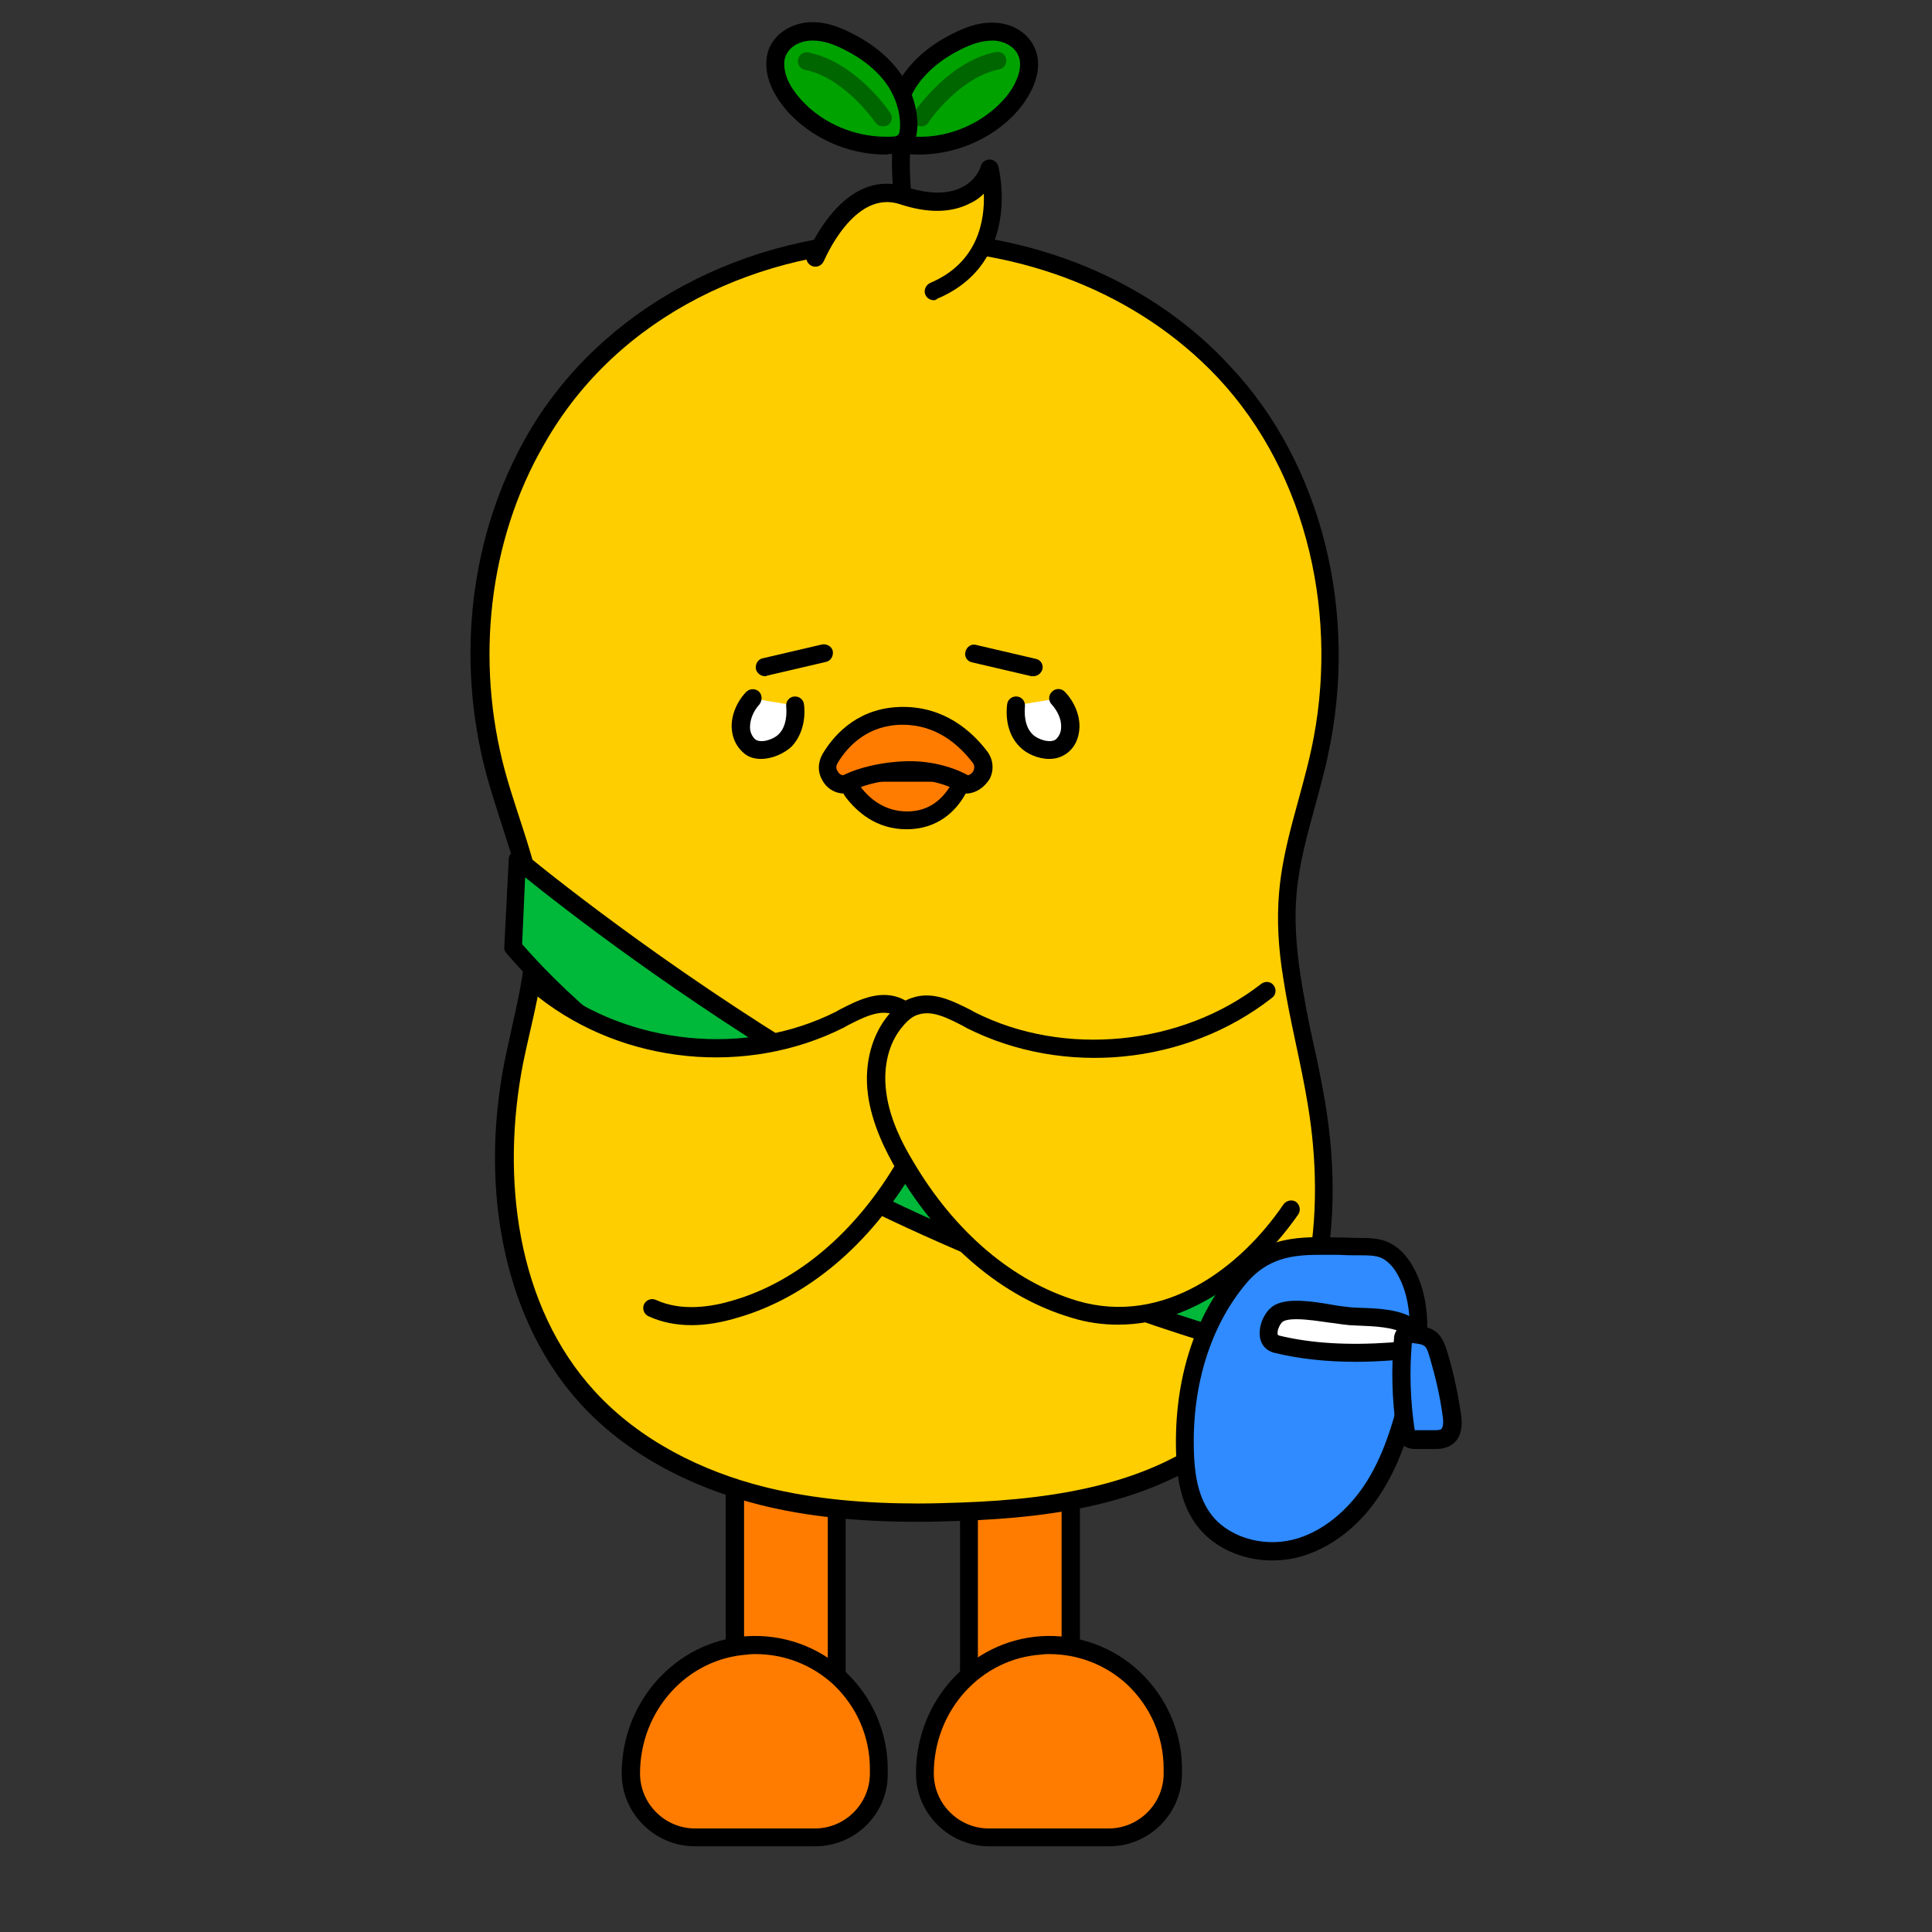 <?xml version="1.0" encoding="utf-8"?>
<!-- Generator: Adobe Illustrator 26.0.3, SVG Export Plug-In . SVG Version: 6.00 Build 0)  -->
<svg version="1.1" id="레이어_1" xmlns="http://www.w3.org/2000/svg" xmlns:xlink="http://www.w3.org/1999/xlink" x="0px"
	 y="0px" viewBox="0 0 390 390" style="enable-background:new 0 0 390 390;" xml:space="preserve">
<rect x="0" y="0" width="390" height="390" fill="#333333" stroke="none"/>
<style type="text/css">
	.st0{fill:#00A200;}
	.st1{fill:#006600;}
	.st2{fill:#FFCE00;}
	.st3{fill:#FF7C00;}
	.st4{fill:#00B839;}
	.st5{fill:#2F8BFF;}
	.st6{fill:#FFFFFF;}
	.st7{fill:none;}
</style>
<g>
	<g>
		<path class="st0" d="M202.1,23.2c2-1.8,3.7-3.9,4.8-6.3c0.8-2,1.2-4.2,0.5-6.2c-1-2.5-3.8-4.1-6.5-4.2c-2.7-0.2-5.4,0.8-7.8,2
			c-3.8,1.9-7.4,4.6-9.7,8.2c-1.7,2.6-2.6,5.7-2.6,8.7c0.1,3.2,1.1,4,4.1,4.1C191.1,29.6,197.4,27.3,202.1,23.2z"/>
		<path d="M185.5,31.2c-0.2,0-0.4,0-0.6,0c-4.1-0.1-5.8-1.8-5.9-5.8c-0.1-3.3,1-6.8,2.9-9.7c2.3-3.6,5.8-6.6,10.4-8.9
			c3.3-1.7,6.1-2.4,8.7-2.2c3.7,0.2,6.8,2.3,8,5.4c0.9,2.2,0.7,4.9-0.5,7.6c-1.1,2.5-2.9,4.9-5.3,7l0,0
			C198.4,28.8,192,31.2,185.5,31.2z M200.2,8.2c-1.8,0-3.9,0.6-6.3,1.8c-4,2-7,4.6-9,7.6c-1.5,2.4-2.4,5.1-2.3,7.7
			c0,2.1,0.2,2.2,2.4,2.3c5.8,0.2,11.6-2,15.9-5.8l0,0c2-1.8,3.5-3.7,4.3-5.7c0.5-1.1,1.1-3.1,0.4-4.8c-0.8-2-3-3-4.9-3.1
			C200.6,8.2,200.4,8.2,200.2,8.2z M202.1,23.2L202.1,23.2L202.1,23.2z"/>
	</g>
	<g>
		<path class="st1" d="M186,25.5c-0.3,0-0.7-0.1-1-0.3c-0.8-0.6-1-1.7-0.5-2.5c0.3-0.4,7-10.3,16.5-12.2c1-0.2,1.9,0.4,2.1,1.4
			c0.2,1-0.4,1.9-1.4,2.1c-8,1.6-14.2,10.5-14.2,10.6C187.2,25.2,186.6,25.5,186,25.5z"/>
	</g>
	<g>
		<path class="st0" d="M162.2,23.2c-2-1.8-3.7-3.9-4.8-6.3c-0.8-2-1.2-4.2-0.5-6.2c1-2.5,3.8-4.1,6.5-4.2c2.7-0.2,5.4,0.8,7.8,2
			c3.8,1.9,7.4,4.6,9.7,8.2c1.7,2.6,2.6,5.7,2.6,8.7c-0.1,3.2-1.1,4-4.1,4.1C173.1,29.6,166.9,27.3,162.2,23.2z"/>
		<path d="M178.8,31.2c-6.5,0-12.9-2.4-17.8-6.7l0,0c-2.4-2.1-4.2-4.5-5.3-7c-1.2-2.7-1.3-5.4-0.5-7.6c1.2-3,4.3-5.1,8-5.4
			c2.6-0.2,5.4,0.5,8.7,2.2c4.6,2.3,8.1,5.3,10.4,8.9c1.9,3,2.9,6.4,2.9,9.7c-0.1,4.1-1.8,5.8-5.9,5.8
			C179.2,31.2,179,31.2,178.8,31.2z M163.4,21.8c4.3,3.8,10.1,5.9,15.9,5.8c2.2,0,2.3-0.2,2.4-2.3c0-2.6-0.8-5.3-2.3-7.7
			c-1.9-3-5-5.6-9-7.6c-2.7-1.4-4.9-1.9-6.9-1.8c-1.9,0.1-4.1,1.1-4.9,3.1c-0.7,1.7,0,3.8,0.4,4.8C159.9,18.1,161.4,20,163.4,21.8
			L163.4,21.8z"/>
	</g>
	<g>
		<path class="st1" d="M178.2,25.5c-0.6,0-1.2-0.3-1.5-0.8c-0.1-0.1-6.2-9-14.2-10.6c-1-0.2-1.6-1.1-1.4-2.1c0.2-1,1.1-1.6,2.1-1.4
			c9.5,1.9,16.2,11.7,16.5,12.2c0.6,0.8,0.3,2-0.5,2.5C178.9,25.4,178.6,25.5,178.2,25.5z"/>
	</g>
	<g>
		<path class="st2" d="M183.5,49.7c0,0-2.4-14.2-1.4-20.9"/>
		<path d="M181.7,50c-0.1-0.6-2.4-14.6-1.4-21.5l3.6,0.6c-1,6.3,1.3,20.2,1.4,20.3L181.7,50z"/>
	</g>
</g>
<g>
	<g>
		<g>
			<rect x="148.4" y="274.4" class="st3" width="20.5" height="87.9"/>
		</g>
		<g>
			<path d="M170.7,364.1h-24.2v-91.5h24.2V364.1z M150.2,360.5h16.9v-84.3h-16.9V360.5z"/>
		</g>
	</g>
	<g>
		<g>
			<path class="st3" d="M177.5,357.1c0-14.4-12.1-25.9-26.7-25c-13.3,0.9-23.4,12.5-23.4,25.8l0,0c0,7.1,5.8,12.9,12.9,12.9h24.2
				c7.1,0,12.9-5.8,12.9-12.9v-0.8H177.5z"/>
		</g>
		<g>
			<path d="M164.5,372.7h-24.2c-8.1,0-14.8-6.6-14.8-14.7c0-14.6,11-26.7,25.1-27.7c7.5-0.5,14.7,2.1,20.1,7.2
				c5.4,5.1,8.5,12.2,8.5,19.6v0.9C179.3,366.1,172.7,372.7,164.5,372.7z M152.5,333.9c-0.5,0-1,0-1.6,0.1
				c-12.2,0.8-21.7,11.3-21.7,24c0,6.1,5,11.1,11.1,11.1h24.2c6.1,0,11.1-5,11.1-11.1v-0.9c0-6.5-2.6-12.5-7.3-17
				C164,336.1,158.4,333.9,152.5,333.9z"/>
		</g>
	</g>
</g>
<g>
	<g>
		<g>
			<rect x="195.6" y="272.7" class="st3" width="20.5" height="88.1"/>
		</g>
		<g>
			<path d="M218,362.7h-24.2V271H218V362.7z M197.4,359h16.9v-84.5h-16.9V359z"/>
		</g>
	</g>
	<g>
		<g>
			<path class="st3" d="M236.8,357.1c0-14.4-12.1-25.9-26.7-25c-13.3,0.9-23.4,12.5-23.4,25.8l0,0c0,7.1,5.8,12.9,12.9,12.9h24.2
				c7.1,0,12.9-5.8,12.9-12.9v-0.8H236.8z"/>
		</g>
		<g>
			<path d="M223.9,372.7h-24.2c-8.1,0-14.8-6.6-14.8-14.7c0-14.6,11-26.7,25.1-27.7c7.5-0.5,14.7,2.1,20.1,7.2
				c5.4,5.1,8.5,12.2,8.5,19.6v0.9C238.6,366.1,232,372.7,223.9,372.7z M211.8,333.9c-0.5,0-1,0-1.6,0.1
				c-12.2,0.8-21.7,11.3-21.7,24c0,6.1,5,11.1,11.1,11.1h24.2c6.1,0,11.1-5,11.1-11.1v-0.9c0-6.5-2.6-12.5-7.3-17
				C223.3,336.1,217.7,333.9,211.8,333.9z"/>
		</g>
	</g>
</g>
<g>
	<g>
		<g>
			<path class="st2" d="M185.3,305.4c-12.2,0-22.2-1.1-31.4-3.4c-14.5-3.6-26.7-10.5-35.3-19.8c-14.6-15.9-20.2-41.3-14.9-67.9
				c0.4-2.3,1-4.5,1.5-6.8c1.5-6.5,3-13.1,2.8-19.7c-0.2-7.5-2.5-14.6-5-22.1c-1-3.2-2.1-6.5-3-9.7c-6.2-23.1-3.2-47.6,8.2-67.3
				C122.4,64,151,48.6,182.7,48.6c25.2,0,48.7,9.7,64.5,26.5c18,19.2,25.4,48.6,19.3,76.8c-0.7,3.4-1.7,6.9-2.6,10.2
				c-1.6,6-3.4,12.2-3.9,18.5c-0.4,4.9-0.2,10.2,0.8,16.6c0.7,4.6,1.7,9.3,2.6,13.8c0.8,3.9,1.7,8,2.4,12c4.5,27.1-1.3,50.6-16,64.6
				c-15.3,14.6-37.7,17.2-55.6,17.8C191.2,305.3,188.3,305.4,185.3,305.4z"/>
		</g>
	</g>
	<g>
		<g>
			<path d="M182.6,50.3c23.4,0,46.9,8.6,63.2,25.9c18.4,19.6,24.6,48.9,18.9,75.1c-2.1,9.7-5.7,19.1-6.5,28.9
				c-0.5,5.7-0.1,11.4,0.8,17c1.3,8.6,3.6,17.2,5,25.8c3.7,22.2,0.9,47.4-15.4,63c-14.1,13.4-34.9,16.6-54.4,17.3
				c-2.9,0.1-5.9,0.2-8.8,0.2c-10.4,0-20.8-0.8-30.9-3.3c-12.9-3.2-25.4-9.5-34.4-19.3c-15.9-17.3-19-43.3-14.5-66.3
				c1.8-8.9,4.6-17.8,4.3-26.9c-0.3-11.1-5.1-21.5-8-32.2c-5.9-21.9-3.4-46.3,8-65.9C124.7,63.5,153.6,50.3,182.6,50.3 M182.6,46.7
				c-32.4,0-61.5,15.7-76.1,41c-11.6,20.1-14.6,45.2-8.3,68.7c0.9,3.3,2,6.6,3,9.8c2.4,7.4,4.7,14.3,4.9,21.6
				c0.2,6.4-1.2,12.6-2.7,19.3c-0.5,2.3-1,4.6-1.5,6.9c-5.4,27.2,0.4,53.2,15.4,69.5c8.8,9.6,21.4,16.6,36.2,20.3
				c9.2,2.3,19.6,3.4,31.8,3.4c2.8,0,5.8-0.1,9-0.2c18.1-0.7,41-3.3,56.7-18.3c15.1-14.4,21.1-38.5,16.5-66.2c-0.7-4-1.5-8.1-2.4-12
				c-1-4.5-1.9-9.2-2.6-13.7c-0.9-6.2-1.2-11.3-0.8-16.1c0.5-6.1,2.1-11.9,3.8-18.1c0.9-3.4,1.9-6.8,2.6-10.3
				c6.2-28.7-1.3-58.8-19.8-78.4C232.3,56.5,208.3,46.7,182.6,46.7L182.6,46.7z"/>
		</g>
	</g>
</g>
<g>
	<g>
		<g>
			<path class="st4" d="M104.5,173.6c0,0,88.9,74.8,161.7,81.6c0,0-0.9,13.7-4.6,19.2c0,0-110.1-27.6-157.9-83.1L104.5,173.6z"/>
		</g>
		<g>
			<path d="M261.5,276.2c-0.1,0-0.3,0-0.4-0.1c-1.1-0.3-111.2-28.4-158.9-83.7c-0.3-0.4-0.5-0.8-0.4-1.3l0.9-17.7
				c0-0.7,0.5-1.3,1.1-1.6s1.4-0.2,1.9,0.3c0.9,0.7,89.3,74.5,160.7,81.2c1,0.1,1.7,1,1.6,1.9c0,0.6-1,14.3-4.9,20.1
				C262.7,275.9,262.1,276.2,261.5,276.2z M105.4,190.6c44.4,50.8,142.7,78.3,155.2,81.6c2-4,3.1-11.3,3.5-15.5
				c-64.9-7.1-142.5-67-158.1-79.6L105.4,190.6z"/>
		</g>
	</g>
	<g>
		<g>
			<path class="st5" d="M274.5,251.7c1.7,0,3.4,0,4.9,0.7c2,0.8,3.4,2.6,4.4,4.5c3.7,7,2.6,15.6,0.9,23.4
				c-1.5,6.8-3.5,13.7-7.2,19.7s-9.3,11-16.1,12.7c-6.8,1.7-14.8-0.5-18.8-6.3c-2.7-3.8-3.4-8.7-3.5-13.4
				c-0.4-12.6,2.9-25.8,11.2-35.3C257.1,250,265.2,251.6,274.5,251.7z"/>
		</g>
		<g>
			<path d="M256.8,315c-6.3,0-12.3-2.8-15.6-7.6c-3.1-4.5-3.7-10.1-3.8-14.4c-0.4-14.4,3.7-27.4,11.6-36.5
				c6.2-7.1,13.5-6.9,21.3-6.7c1.4,0,2.8,0.1,4.2,0.1c1.7,0,3.7,0,5.6,0.8c2.1,0.9,3.9,2.7,5.3,5.3c4.1,7.6,2.8,16.8,1.1,24.7
				c-1.4,6.4-3.4,13.8-7.4,20.2c-4.3,7-10.5,11.8-17.2,13.5C260.2,314.8,258.5,315,256.8,315z M266.3,253.3
				c-5.7,0-10.4,0.8-14.5,5.5c-7.3,8.5-11.2,20.6-10.8,34.1c0.1,3.8,0.6,8.7,3.2,12.4c3.3,4.8,10.4,7.1,16.8,5.5
				c5.7-1.4,11.2-5.8,15-11.9c3.7-6,5.6-13,7-19.1c1.6-7.3,2.8-15.6-0.7-22.2c-1-1.9-2.2-3.1-3.5-3.7c-1.2-0.5-2.8-0.5-4.2-0.5l0,0
				c-1.5,0-2.9,0-4.3-0.1C268.9,253.3,267.6,253.3,266.3,253.3z"/>
		</g>
	</g>
	<g>
		<g>
			<path class="st6" d="M271.6,265.6c-3.8-0.4-10.2-2-13.2-0.6c-2.1,0.9-3.6,5.6-0.6,6.3c7.5,1.8,15.4,2,23.1,1.5
				c2.9-0.2,6.9-2.6,3.4-5.1c-2.8-2-8.6-1.8-11.8-2C272.2,265.7,271.9,265.7,271.6,265.6z"/>
		</g>
		<g>
			<path d="M273.7,274.9c-6,0-11.4-0.6-16.4-1.8c-1.7-0.4-2.9-1.7-3-3.6c-0.2-2.4,1.3-5.3,3.3-6.2c2.8-1.3,7.4-0.6,11.4,0.1
				c1,0.2,2,0.3,2.8,0.4c0.3,0,0.6,0.1,0.8,0.1c0.5,0,1.2,0.1,1.9,0.1c3.6,0.1,8.1,0.3,10.9,2.2c2.3,1.7,2.3,3.5,2,4.4
				c-0.7,2.3-3.8,3.8-6.3,4C278.5,274.8,276,274.9,273.7,274.9z M261.7,266.3c-1.1,0-2,0.1-2.6,0.4c-0.5,0.2-1.3,1.6-1.2,2.5
				c0,0.3,0.1,0.3,0.3,0.4c6.6,1.6,14,2,22.6,1.4c1.5-0.1,2.9-0.9,3.1-1.3c0,0.1-0.2-0.2-0.6-0.5c-1.8-1.3-6.1-1.5-8.9-1.6
				c-0.7,0-1.4-0.1-2-0.1c-0.3,0-0.6-0.1-1-0.1l0,0c-0.9-0.1-1.9-0.3-3-0.4C266.3,266.7,263.8,266.3,261.7,266.3z"/>
		</g>
	</g>
	<g>
		<g>
			<path class="st5" d="M284.7,269.3c-0.4,0-0.9-0.1-1.2,0.2c-0.2,0.2-0.3,0.6-0.3,0.9c-0.6,6-0.4,12.1,0.5,18.1
				c0.1,0.7,0.3,1.4,0.8,1.8c0.4,0.3,0.9,0.3,1.4,0.3c1.2,0,2.4,0,3.6,0c0.8,0,1.6,0,2.3-0.4c1.5-0.9,1.5-3,1.2-4.6
				c-0.6-4-1.4-7.9-2.6-11.7C289.4,270.1,288.8,269.7,284.7,269.3z"/>
		</g>
		<g>
			<path d="M289.8,292.5c-0.1,0-0.2,0-0.3,0h-3.6c-0.6,0-1.5,0-2.4-0.6c-1.3-0.9-1.5-2.3-1.6-3.1c-0.9-6.1-1.1-12.4-0.5-18.6
				c0-0.4,0.1-1.3,0.9-2.1c0.9-0.9,2.1-0.8,2.6-0.7l0,0c4.9,0.5,6.1,1.5,7.4,6c1.2,4,2,8,2.6,11.9c0.5,3.2-0.2,5.4-2.1,6.5
				C291.7,292.4,290.7,292.5,289.8,292.5z M285,271.1c-0.5,5.8-0.3,11.5,0.5,17.1c0.1,0.3,0.1,0.5,0.1,0.6c0-0.1,0.2-0.1,0.3-0.1
				h3.6c0.5,0,1.1,0,1.4-0.2s0.6-1,0.3-2.8c-0.5-3.8-1.4-7.6-2.5-11.4C287.9,271.6,287.9,271.4,285,271.1z"/>
		</g>
	</g>
</g>
<g>
	<g>
		<path class="st2" d="M164.6,52.1c0,0,6.5-16.1,17.5-12.5c14.6,4.7,17.6-5.4,17.6-5.4s4.8,17.9-11.2,24.6"/>
	</g>
	<g>
		<path d="M188.5,60.6c-0.7,0-1.4-0.4-1.7-1.1c-0.4-0.9,0.1-2,1-2.4c9.7-4.1,11-12.7,10.8-18c-0.7,0.7-1.6,1.4-2.7,1.9
			c-3.8,2-8.6,2.1-14.3,0.2c-9.3-3-15.2,11.4-15.3,11.5c-0.4,0.9-1.4,1.4-2.4,1c-0.9-0.4-1.4-1.4-1-2.4c0.3-0.7,7.3-17.6,19.8-13.6
			c4.8,1.5,8.6,1.6,11.5,0.1c3-1.5,3.8-4.2,3.8-4.3c0.2-0.8,1-1.3,1.8-1.3s1.5,0.6,1.7,1.3c0.1,0.2,5,19.5-12.3,26.8
			C189,60.5,188.8,60.6,188.5,60.6z"/>
	</g>
</g>
<g>
	<g>
		<path class="st2" d="M109.7,200c16.6,13.1,40.9,15.5,59.8,5.9c3.5-1.8,7.4-4,11.1-2.7c1.5,0.5,2.8,1.6,3.9,2.8
			c3.4,4,4.5,9.6,3.9,14.8s-2.9,10.1-5.6,14.6c-7.7,13.2-19.5,24.6-34.2,29c-5.5,1.6-11.6,2.2-16.9-0.2"/>
	</g>
	<g>
		<path d="M139.6,267.5c-3.2,0-6.1-0.6-8.7-1.8c-0.9-0.4-1.3-1.5-0.9-2.4c0.4-0.9,1.5-1.3,2.4-0.9c5.2,2.4,11.3,1.4,15.6,0.1
			c13-3.8,24.8-13.8,33.2-28.2c3.2-5.4,4.8-9.7,5.4-13.9c0.7-5.2-0.6-10.1-3.4-13.4c-1-1.2-2-1.9-3.1-2.3c-2.7-0.9-5.9,0.7-9,2.3
			l-0.7,0.4c-19.6,9.9-44.4,7.5-61.7-6.1c-0.8-0.6-0.9-1.8-0.3-2.5c0.6-0.8,1.8-0.9,2.5-0.3c16,12.5,39.7,14.9,57.9,5.7l0.7-0.4
			c3.5-1.8,7.6-3.9,11.8-2.5c1.7,0.6,3.2,1.7,4.7,3.3c3.5,4.1,5.1,10,4.3,16.2c-0.8,6.1-3.7,11.7-5.8,15.3
			c-8.9,15.1-21.4,25.7-35.3,29.8C145.6,267,142.5,267.5,139.6,267.5z"/>
	</g>
</g>
<g>
	<g>
		<path class="st2" d="M255.6,200c-16.6,13.1-40.9,15.5-59.8,5.9c-3.5-1.8-7.4-4-11.1-2.7c-1.5,0.5-2.8,1.6-3.9,2.8
			c-3.4,4-4.5,9.6-3.9,14.8c0.7,5.2,2.9,10.1,5.6,14.6c7.7,13.2,19.5,24.6,34.2,29c17.7,5.2,34-6.1,43.7-20.2"/>
	</g>
	<g>
		<path d="M225.7,267.4c-3.1,0-6.2-0.4-9.4-1.4c-13.9-4.1-26.4-14.7-35.3-29.8c-2.1-3.6-5-9.2-5.8-15.3c-0.8-6.2,0.8-12.1,4.3-16.2
			c1.4-1.6,3-2.8,4.7-3.3c4.2-1.4,8.2,0.7,11.8,2.5l0.7,0.4c18.1,9.2,41.9,6.8,57.9-5.7c0.8-0.6,1.9-0.5,2.5,0.3s0.5,1.9-0.3,2.5
			c-17.3,13.6-42.1,16-61.7,6.1l-0.7-0.4c-3.1-1.6-6.2-3.2-9-2.3c-1.1,0.3-2.1,1.1-3.1,2.3c-2.9,3.3-4.1,8.2-3.4,13.4
			c0.7,5.5,3.4,10.6,5.4,13.9c8.4,14.3,20.2,24.3,33.2,28.2c17.4,5.1,32.9-6.7,41.6-19.5c0.6-0.8,1.7-1,2.5-0.5
			c0.8,0.6,1,1.7,0.5,2.5C254.1,256.6,241,267.4,225.7,267.4z"/>
	</g>
</g>
<g>
	<g>
		<g>
			<path class="st3" d="M191.2,156c1.9,0,3.1,2.1,2.1,3.7c-1.7,2.7-4.8,5.9-10.2,5.9c-5.3,0-8.8-3.1-10.8-5.8c-1.2-1.6,0-3.9,2-3.9
				h16.9V156z"/>
		</g>
		<g>
			<path d="M183,167.4c-6.1,0-10-3.5-12.3-6.5c-1-1.3-1.1-3-0.4-4.4c0.7-1.5,2.2-2.4,3.8-2.4h17c1.6,0,3,0.8,3.7,2.2
				c0.8,1.4,0.7,3-0.1,4.3C192.9,163.7,189.3,167.4,183,167.4z M174.2,157.8c-0.3,0-0.5,0.2-0.6,0.4s-0.1,0.4,0.1,0.6
				c1.7,2.3,4.8,5,9.4,5c3.7,0,6.6-1.7,8.7-5.1c0.2-0.3,0.1-0.5,0-0.6s-0.2-0.3-0.5-0.3L174.2,157.8L174.2,157.8z"/>
		</g>
	</g>
	<g>
		<g>
			<path class="st3" d="M170.5,158.3c-2.7,0-4.4-3-3-5.3c2.4-3.9,6.9-8.5,14.7-8.5c7.6,0,12.6,4.4,15.5,8.3c1.7,2.3,0.1,5.6-2.8,5.6
				c0,0-5.1-3.4-12.9-2.9C174.2,156,170.5,158.3,170.5,158.3z"/>
		</g>
		<g>
			<path d="M194.9,160.2h-0.5l-0.5-0.3c0,0-4.8-3-11.8-2.6c-7.1,0.4-10.6,2.6-10.6,2.6l-0.4,0.3h-0.5c-2,0-3.7-1-4.6-2.7
				c-1-1.7-0.9-3.7,0.1-5.4c2.6-4.3,7.6-9.4,16.2-9.4c8.4,0,13.9,4.9,17,9c1.2,1.6,1.4,3.7,0.5,5.5
				C198.7,159,196.9,160.2,194.9,160.2z M182.2,146.3c-6.9,0-11,4.2-13.1,7.7c-0.5,0.8-0.2,1.4,0,1.7c0.1,0.2,0.4,0.7,1.1,0.8
				c1.4-0.7,5.3-2.4,11.8-2.8c6.9-0.4,11.8,1.9,13.4,2.8c0.7-0.2,1-0.7,1.1-0.9c0.1-0.3,0.4-1-0.2-1.7
				C193.6,150.4,189.1,146.3,182.2,146.3z"/>
		</g>
	</g>
</g>
<g>
	<g>
		<g>
			<line class="st7" x1="208.6" y1="134.7" x2="196.5" y2="131.9"/>
		</g>
		<g>
			<path d="M208.6,136.5c-0.1,0-0.3,0-0.4,0l-12-2.8c-1-0.2-1.6-1.2-1.3-2.2s1.2-1.6,2.2-1.3l12,2.8c1,0.2,1.6,1.2,1.3,2.2
				C210.1,136,209.4,136.5,208.6,136.5z"/>
		</g>
	</g>
	<g>
		<g>
			<line class="st7" x1="154.4" y1="134.7" x2="166.4" y2="131.9"/>
		</g>
		<g>
			<path d="M154.4,136.5c-0.8,0-1.6-0.6-1.8-1.4c-0.2-1,0.4-2,1.3-2.2l12-2.8c1-0.2,2,0.4,2.2,1.3c0.2,1-0.4,2-1.3,2.2l-12,2.8
				C154.7,136.5,154.6,136.5,154.4,136.5z"/>
		</g>
	</g>
	<g>
		<g>
			<path class="st6" d="M205,142.4c-0.3,2.5,0.2,5.2,2,7c1.6,1.6,5.4,2.8,7.3,1.1c2.6-2.4,1.8-6.8-0.8-9.5"/>
		</g>
		<g>
			<path d="M211.8,153.2c-2.3,0-4.7-1.1-6-2.5c-2-2-2.9-5.1-2.5-8.5c0.1-1,1-1.7,2-1.6c1,0.1,1.7,1,1.6,2c-0.1,1.1-0.2,3.9,1.5,5.6
				c1.2,1.2,3.8,1.9,4.8,1c0.6-0.6,1-1.4,1-2.4c0.1-1.5-0.7-3.3-1.9-4.6c-0.7-0.7-0.7-1.9,0.1-2.6c0.7-0.7,1.9-0.7,2.6,0.1
				c1.9,2,3,4.7,2.9,7.2c-0.1,2-0.8,3.7-2.2,4.9C214.5,152.8,213.2,153.2,211.8,153.2z"/>
		</g>
	</g>
	<g>
		<g>
			<path class="st6" d="M160.4,142.4c0.3,2.5-0.2,5.2-2,7c-1.6,1.6-5.4,2.8-7.3,1.1c-2.6-2.4-1.8-6.8,0.8-9.5"/>
		</g>
		<g>
			<path d="M153.6,153.2c-1.4,0-2.7-0.4-3.7-1.4c-1.4-1.3-2.1-3-2.2-4.9c-0.1-2.5,1-5.2,2.9-7.2c0.7-0.7,1.8-0.8,2.6-0.1
				c0.7,0.7,0.7,1.8,0.1,2.6c-1.2,1.3-1.9,3-1.9,4.6c0,1,0.4,1.8,1,2.4c1,0.9,3.6,0.2,4.8-1c1.7-1.7,1.6-4.5,1.5-5.6
				c-0.1-1,0.6-1.9,1.6-2s1.9,0.6,2,1.6c0.4,3.4-0.6,6.5-2.5,8.5C158.3,152.1,155.9,153.2,153.6,153.2z"/>
		</g>
	</g>
</g>
</svg>
